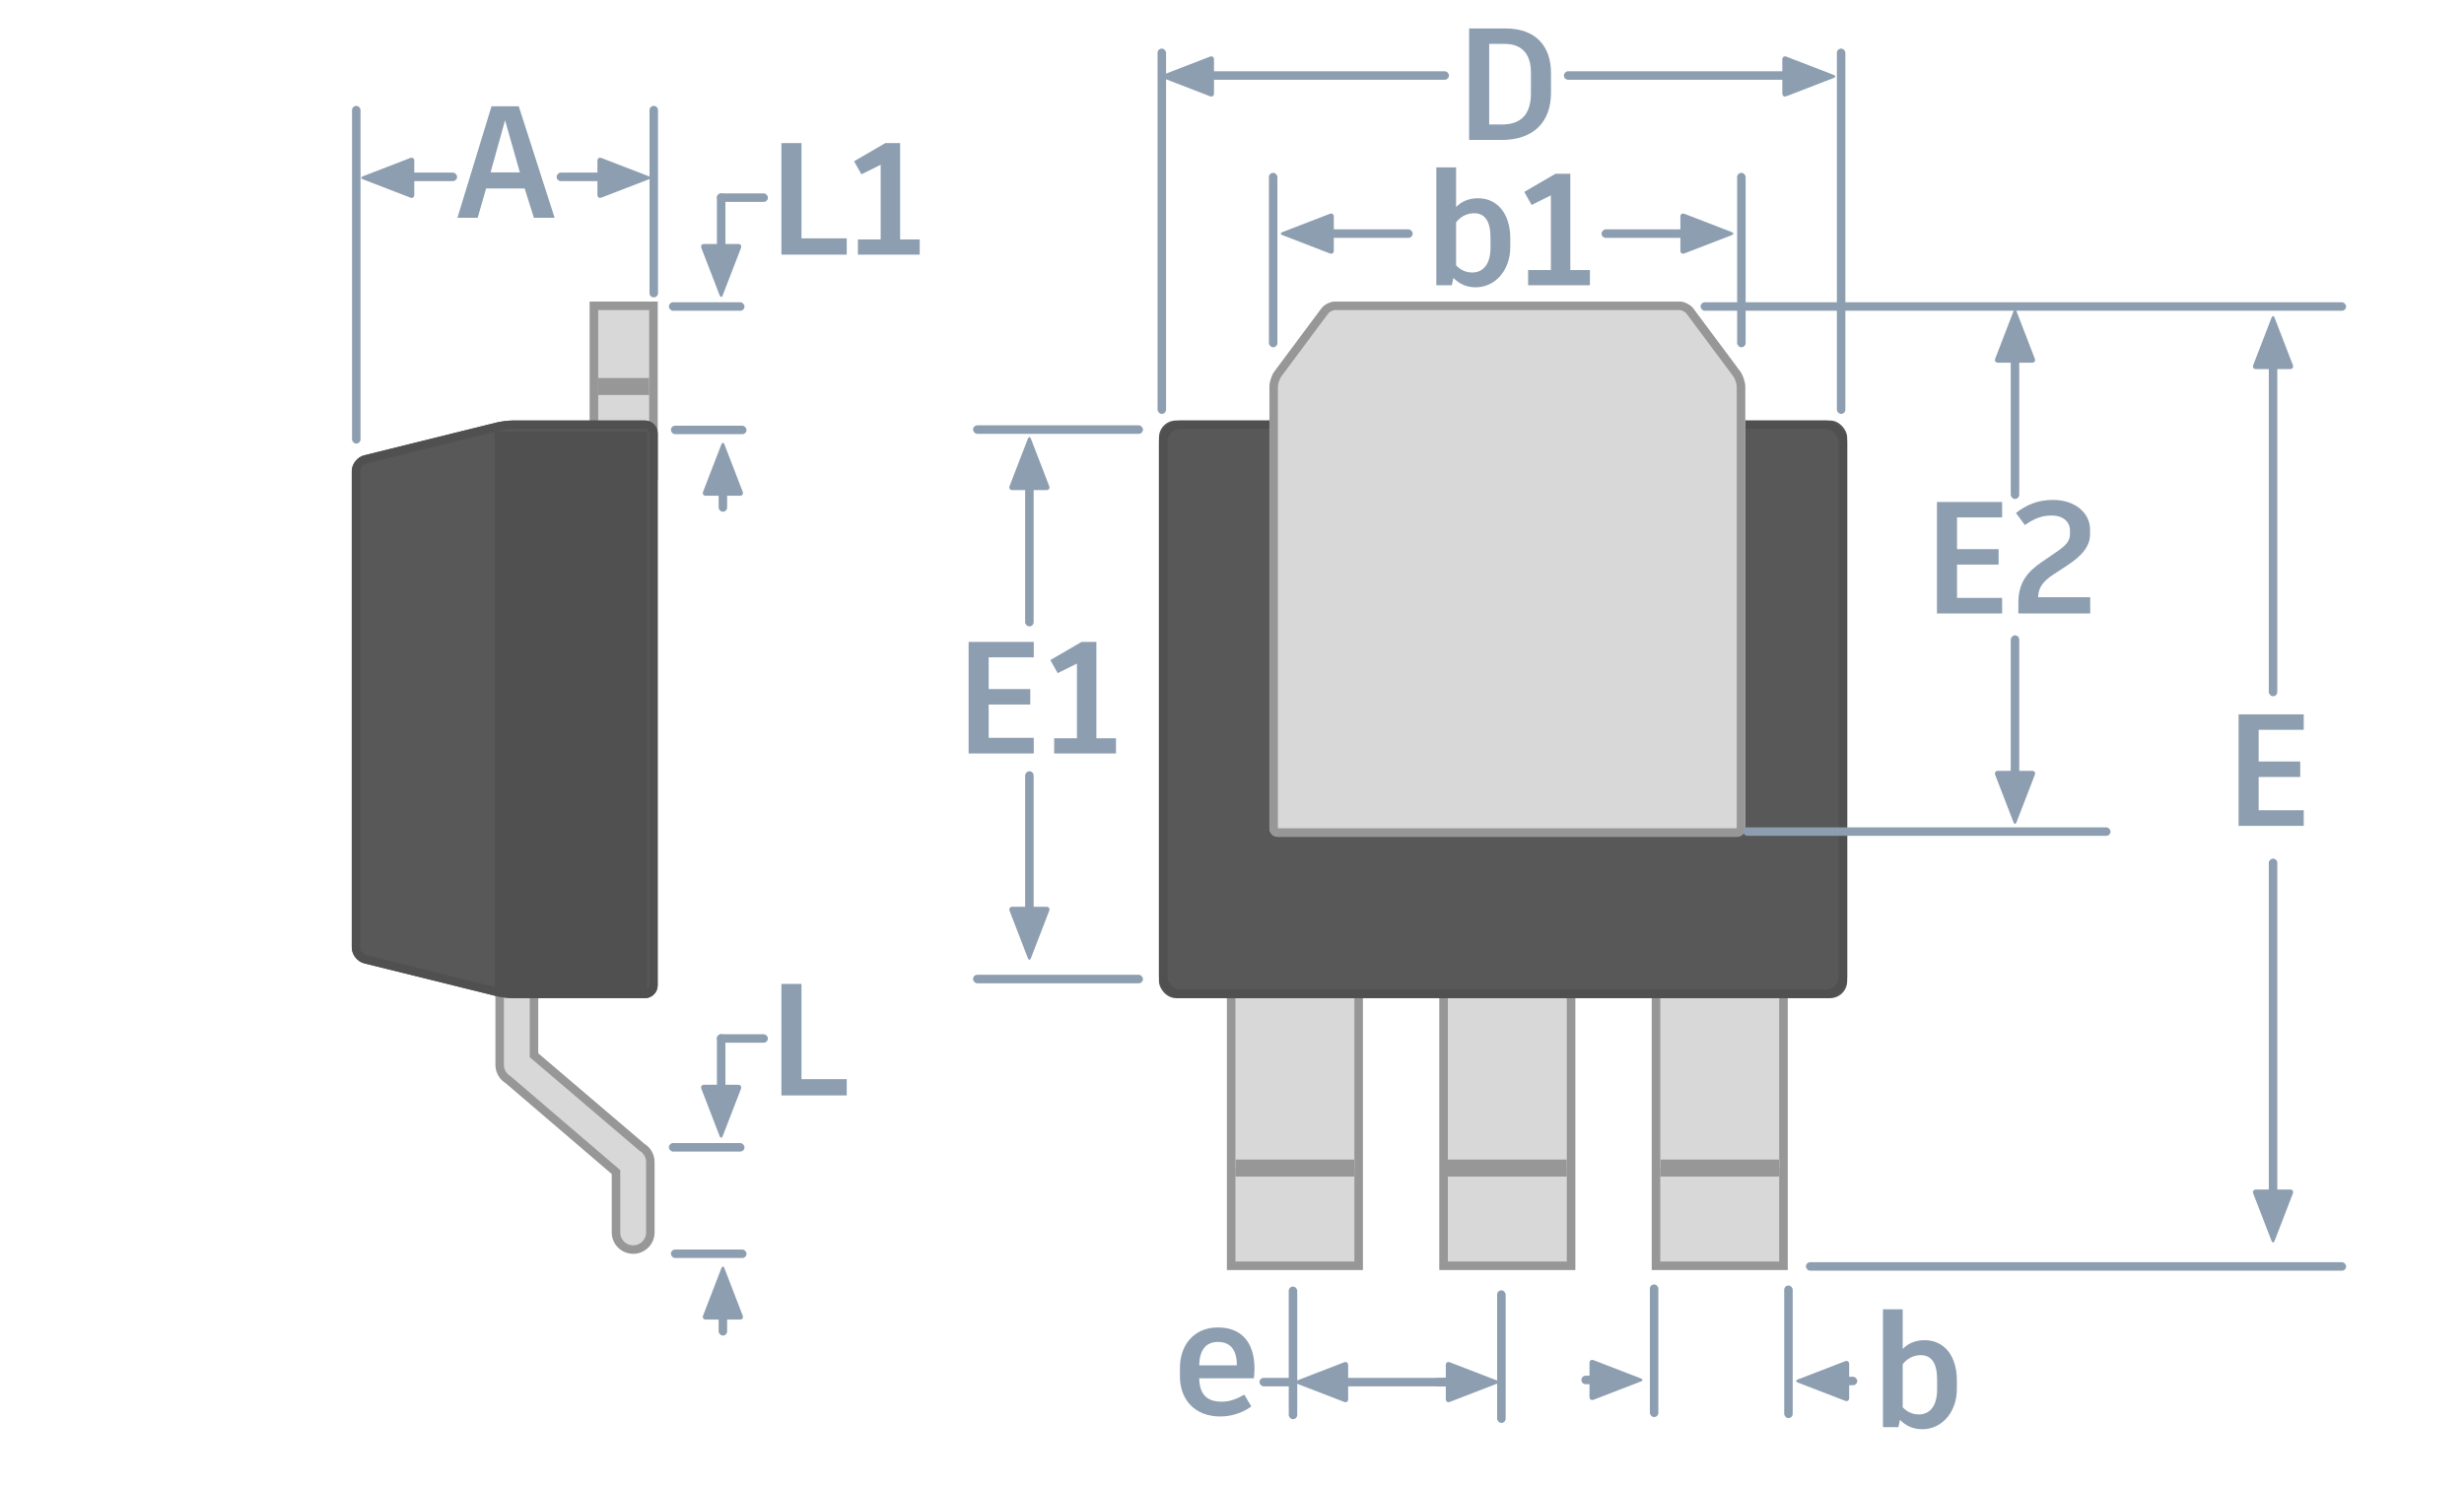 <?xml version="1.0" encoding="UTF-8" standalone="no"?>
<svg width="290px" height="175px" viewBox="0 0 290 175" version="1.1" xmlns="http://www.w3.org/2000/svg" xmlns:xlink="http://www.w3.org/1999/xlink">
    <!-- Generator: Sketch 48.2 (47327) - http://www.bohemiancoding.com/sketch -->
    <title>TO-DPAK-Labeled</title>
    <desc>Created with Sketch.</desc>
    <defs>
        <rect id="path-1" x="40" y="18" width="8" height="21"></rect>
        <rect id="path-2" x="41" y="27" width="6" height="1"></rect>
        <polyline id="path-3" points="131 132 115 132 115 94 131 94 131 132"></polyline>
        <rect id="path-4" x="116" y="119" width="14" height="1"></rect>
        <polyline id="path-5" points="156 132 140 132 140 94 156 94 156 132"></polyline>
        <rect id="path-6" x="141" y="119" width="14" height="1"></rect>
        <polyline id="path-7" points="181 132 165 132 165 94 181 94 181 132"></polyline>
        <rect id="path-8" x="166" y="119" width="14" height="1"></rect>
        <rect id="path-9" x="107" y="32" width="81" height="68" rx="2"></rect>
        <path d="M30.993,32 C30.445,32 29.573,32.106 29.032,32.24 L13.458,36.098 C12.653,36.297 12,37.123 12,37.949 L12,94.051 C12,94.874 12.651,95.702 13.458,95.902 L29.032,99.76 C29.567,99.893 30.445,100 30.993,100 L46.496,100 C47.327,100 48,99.327 48,98.5 L48,33.5 C48,32.671 47.338,32 46.496,32 L30.993,32 Z" id="path-10"></path>
        <path d="M120.996,81 C120.446,81 120,80.55 120,79.994 L120,28.026 C120,27.47 120.272,26.655 120.596,26.219 L126.124,18.8 C126.453,18.358 127.169,18 127.72,18 L168.28,18 C168.832,18 169.552,18.365 169.876,18.8 L175.404,26.219 C175.733,26.661 176,27.47 176,28.026 L176,79.994 C176,80.549 175.549,81 175.004,81 L120.996,81 Z" id="path-11"></path>
    </defs>
    <g stroke="none" stroke-width="1" fill="none" fill-rule="evenodd">
        <g>
            <g transform="translate(29.404, 17.5)">
                <g>
                    <use fill="#D8D8D8" fill-rule="evenodd" xlink:href="#path-1"></use>
                    <rect stroke="#979797" stroke-width="1" x="40.5" y="18.5" width="7" height="20"></rect>
                </g>
                <g>
                    <use fill="#D8D8D8" fill-rule="evenodd" xlink:href="#path-2"></use>
                    <rect stroke="#979797" stroke-width="1" x="41.5" y="27.5" width="5" height="1"></rect>
                </g>
                <g>
                    <use fill="#D8D8D8" fill-rule="evenodd" xlink:href="#path-3"></use>
                    <path stroke="#979797" stroke-width="1" d="M130.5,131.5 L130.5,94.5 L115.5,94.5 L115.5,131.5 L130.5,131.5 Z"></path>
                </g>
                <g>
                    <use fill="#D8D8D8" fill-rule="evenodd" xlink:href="#path-4"></use>
                    <rect stroke="#979797" stroke-width="1" x="116.5" y="119.5" width="13" height="1"></rect>
                </g>
                <g>
                    <use fill="#D8D8D8" fill-rule="evenodd" xlink:href="#path-5"></use>
                    <path stroke="#979797" stroke-width="1" d="M155.5,131.5 L155.5,94.5 L140.5,94.5 L140.5,131.5 L155.5,131.5 Z"></path>
                </g>
                <g>
                    <use fill="#D8D8D8" fill-rule="evenodd" xlink:href="#path-6"></use>
                    <rect stroke="#979797" stroke-width="1" x="141.5" y="119.5" width="13" height="1"></rect>
                </g>
                <g>
                    <use fill="#D8D8D8" fill-rule="evenodd" xlink:href="#path-7"></use>
                    <path stroke="#979797" stroke-width="1" d="M180.5,131.5 L180.5,94.5 L165.5,94.5 L165.5,131.5 L180.5,131.5 Z"></path>
                </g>
                <g>
                    <use fill="#D8D8D8" fill-rule="evenodd" xlink:href="#path-8"></use>
                    <rect stroke="#979797" stroke-width="1" x="166.5" y="119.5" width="13" height="1"></rect>
                </g>
                <g>
                    <use fill="#585858" fill-rule="evenodd" xlink:href="#path-9"></use>
                    <rect stroke="#505050" stroke-width="1" x="107.5" y="32.5" width="80" height="67" rx="2"></rect>
                </g>
                <path d="M29.403,107.857 C29.403,108.568 29.779,109.227 30.391,109.591 L43.096,120.471 L43.096,127.578 C43.096,128.693 44.001,129.596 45.117,129.596 C46.233,129.596 47.138,128.693 47.138,127.578 L47.138,119.286 C47.138,118.574 46.763,117.916 46.151,117.552 L33.446,106.719 L33.446,87.918 C33.446,86.804 32.541,85.901 31.425,85.901 C30.308,85.901 29.403,86.804 29.403,87.918 L29.403,107.857 Z" stroke="#979797" stroke-width="1" fill="#D8D8D8" fill-rule="nonzero"></path>
                <g>
                    <use fill="#585858" fill-rule="evenodd" xlink:href="#path-10"></use>
                    <path stroke="#505050" stroke-width="1" d="M30.993,32.5 C30.483,32.5 29.652,32.601 29.152,32.725 L13.578,36.583 C12.994,36.728 12.5,37.354 12.5,37.949 L12.5,94.051 C12.5,94.644 12.995,95.272 13.578,95.417 L29.152,99.275 C29.648,99.398 30.485,99.5 30.993,99.5 L46.496,99.5 C47.05,99.5 47.5,99.051 47.5,98.5 L47.5,33.5 C47.5,32.943 47.058,32.5 46.496,32.5 L30.993,32.5 Z"></path>
                </g>
                <polygon fill="#505050" fill-rule="evenodd" points="28.825 33.295 46.771 33.295 46.771 99.472 28.825 99.472"></polygon>
                <g>
                    <use fill="#D8D8D8" fill-rule="evenodd" xlink:href="#path-11"></use>
                    <path stroke="#979797" stroke-width="1" d="M120.996,80.5 L175.004,80.5 C175.274,80.5 175.5,80.272 175.5,79.994 L175.5,28.026 C175.5,27.578 175.268,26.874 175.003,26.518 L169.475,19.099 C169.243,18.788 168.672,18.5 168.28,18.5 L127.72,18.5 C127.326,18.5 126.759,18.784 126.525,19.099 L120.997,26.518 C120.735,26.87 120.5,27.581 120.5,28.026 L120.5,79.994 C120.5,80.275 120.723,80.5 120.996,80.5 Z"></path>
                </g>
            </g>
            <g transform="translate(81.91, 21.948)" fill="#8D9EB0">
                <g transform="translate(2.969, 9.82) rotate(90) translate(-2.969, -9.82) translate(-0.031, 7.32)">
                    <path d="M2.888,-0.426 C2.988,-0.685 3.152,-0.678 3.249,-0.426 L5.401,5.15 C5.5,5.409 5.365,5.619 5.081,5.619 L1.056,5.619 C0.78,5.619 0.639,5.402 0.736,5.15 L2.888,-0.426 Z" transform="translate(3.069, 2.501) rotate(90) translate(-3.069, -2.501) "></path>
                </g>
                <rect x="2.469" y="0.82" width="1" height="8.01" rx="0.5"></rect>
                <rect x="2.469" y="0.82" width="6" height="1" rx="0.5"></rect>
            </g>
            <path d="M121.668,77.383 L116.362,77.383 L116.362,81.115 L121.256,81.115 L121.256,82.934 L116.362,82.934 L116.362,86.853 L121.668,86.853 L121.668,88.69 L113.999,88.69 L113.999,75.564 L121.668,75.564 L121.668,77.383 Z M129.038,86.909 L131.344,86.909 L131.344,88.69 L124.069,88.69 L124.069,86.909 L126.75,86.909 L126.75,78.115 L124.481,79.24 L123.619,77.702 L127.294,75.564 L129.038,75.564 L129.038,86.909 Z" fill="#8D9EB0"></path>
            <path d="M235.638,60.91 L230.332,60.91 L230.332,64.642 L235.226,64.642 L235.226,66.461 L230.332,66.461 L230.332,70.38 L235.638,70.38 L235.638,72.217 L227.969,72.217 L227.969,59.091 L235.638,59.091 L235.638,60.91 Z M239.876,70.305 L246.008,70.305 L246.008,72.217 L237.551,72.217 L237.551,70.886 C237.551,68.561 238.676,67.286 240.195,66.236 L241.995,64.998 C243.176,64.192 243.626,63.704 243.626,62.842 L243.626,62.392 C243.626,61.604 243.008,60.685 241.451,60.685 C240.326,60.685 239.445,61.023 238.32,61.81 L237.27,60.385 C238.488,59.429 239.857,58.848 241.601,58.848 C244.433,58.848 245.989,60.554 245.989,62.317 L245.989,62.898 C245.989,64.192 245.201,65.336 243.176,66.648 L241.732,67.586 C240.27,68.542 239.914,69.311 239.876,70.305 Z" fill="#8D9EB0"></path>
            <polygon fill="#8D9EB0" points="271.138 85.91 265.832 85.91 265.832 89.642 270.726 89.642 270.726 91.461 265.832 91.461 265.832 95.38 271.138 95.38 271.138 97.217 263.469 97.217 263.469 84.091 271.138 84.091"></polygon>
            <path d="M62.837,25.636 L61.75,22.186 L57.212,22.186 L56.218,25.636 L53.837,25.636 L57.849,12.51 L61.056,12.51 L65.275,25.636 L62.837,25.636 Z M59.443,14.16 L57.737,20.292 L61.187,20.292 L59.443,14.16 Z" fill="#8D9EB0"></path>
            <path d="M76.445,12.956 C76.445,12.684 76.677,12.464 76.945,12.464 L76.945,12.464 C77.221,12.464 77.445,12.687 77.445,12.956 L77.445,34.514 C77.445,34.785 77.213,35.005 76.945,35.005 L76.945,35.005 C76.668,35.005 76.445,34.782 76.445,34.514 L76.445,12.956 Z" fill="#8D9EB0"></path>
            <rect fill="#8D9EB0" x="41.432" y="12.464" width="1" height="39.754" rx="0.5"></rect>
            <g transform="translate(42.626, 17.475)" fill="#8D9EB0">
                <g transform="translate(3.085, 3.454) scale(-1, 1) translate(-3.085, -3.454) translate(0.085, 0.954)">
                    <path d="M2.888,-0.426 C2.988,-0.685 3.152,-0.678 3.249,-0.426 L5.401,5.15 C5.5,5.409 5.365,5.619 5.081,5.619 L1.056,5.619 C0.78,5.619 0.639,5.402 0.736,5.15 L2.888,-0.426 Z" transform="translate(3.069, 2.501) rotate(90) translate(-3.069, -2.501) "></path>
                </g>
                <rect x="2.938" y="2.843" width="8.235" height="1" rx="0.5"></rect>
            </g>
            <g transform="translate(70.949, 20.475) scale(-1, 1) translate(-70.949, -20.475) translate(65.449, 17.475)" fill="#8D9EB0">
                <g transform="translate(3.085, 3.454) scale(-1, 1) translate(-3.085, -3.454) translate(0.085, 0.954)">
                    <path d="M2.888,-0.426 C2.988,-0.685 3.152,-0.678 3.249,-0.426 L5.401,5.15 C5.5,5.409 5.365,5.619 5.081,5.619 L1.056,5.619 C0.78,5.619 0.639,5.402 0.736,5.15 L2.888,-0.426 Z" transform="translate(3.069, 2.501) rotate(90) translate(-3.069, -2.501) "></path>
                </g>
                <rect x="2.938" y="2.843" width="8" height="1" rx="0.5"></rect>
            </g>
            <path d="M94.332,28.059 L99.657,28.059 L99.657,29.971 L91.969,29.971 L91.969,16.845 L94.332,16.845 L94.332,28.059 Z M105.939,28.19 L108.245,28.19 L108.245,29.971 L100.97,29.971 L100.97,28.19 L103.651,28.19 L103.651,19.396 L101.382,20.521 L100.52,18.983 L104.195,16.845 L105.939,16.845 L105.939,28.19 Z" fill="#8D9EB0"></path>
            <g transform="translate(136, 5.722)" fill="#8D9EB0">
                <g transform="translate(3.832, 3.275) scale(-1, 1) translate(-3.832, -3.275) translate(0.832, 0.775)">
                    <path d="M2.888,-0.426 C2.988,-0.685 3.152,-0.678 3.249,-0.426 L5.401,5.15 C5.5,5.409 5.365,5.619 5.081,5.619 L1.056,5.619 C0.78,5.619 0.639,5.402 0.736,5.15 L2.888,-0.426 Z" transform="translate(3.069, 2.501) rotate(90) translate(-3.069, -2.501) "></path>
                </g>
                <rect x="3.685" y="2.665" width="30.851" height="1" rx="0.5"></rect>
            </g>
            <g transform="translate(200.153, 8.722) scale(-1, 1) translate(-200.153, -8.722) translate(183.653, 5.722)" fill="#8D9EB0">
                <g transform="translate(3.832, 3.275) scale(-1, 1) translate(-3.832, -3.275) translate(0.832, 0.775)">
                    <path d="M2.888,-0.426 C2.988,-0.685 3.152,-0.678 3.249,-0.426 L5.401,5.15 C5.5,5.409 5.365,5.619 5.081,5.619 L1.056,5.619 C0.78,5.619 0.639,5.402 0.736,5.15 L2.888,-0.426 Z" transform="translate(3.069, 2.501) rotate(90) translate(-3.069, -2.501) "></path>
                </g>
                <rect x="3.685" y="2.665" width="28.907" height="1" rx="0.5"></rect>
            </g>
            <path d="M177.2,3.349 C180.763,3.349 182.545,5.449 182.545,8.599 L182.545,10.925 C182.545,14.337 180.519,16.475 176.732,16.475 L172.906,16.475 L172.906,3.349 L177.2,3.349 Z M180.182,10.962 L180.182,8.543 C180.182,6.405 179.169,5.168 177.088,5.168 L175.269,5.168 L175.269,14.656 L176.75,14.656 C179.038,14.656 180.182,13.456 180.182,10.962 Z" fill="#8D9EB0"></path>
            <path d="M173.963,23.338 C176.251,23.338 177.751,25.176 177.751,28.064 L177.751,29.076 C177.751,31.833 175.969,33.821 173.682,33.821 C172.613,33.821 171.75,33.427 171.057,32.714 L170.869,33.577 L169.05,33.577 L169.05,19.701 L171.375,19.701 L171.375,24.37 C172.013,23.713 172.875,23.338 173.963,23.338 Z M175.426,29.151 L175.426,27.989 C175.426,26.039 174.769,25.101 173.494,25.101 C172.594,25.101 171.882,25.532 171.375,26.17 L171.375,31.233 C171.882,31.777 172.519,32.077 173.288,32.077 C174.582,32.077 175.426,31.064 175.426,29.151 Z M184.82,31.795 L187.126,31.795 L187.126,33.577 L179.851,33.577 L179.851,31.795 L182.532,31.795 L182.532,23.001 L180.263,24.126 L179.401,22.588 L183.076,20.451 L184.82,20.451 L184.82,31.795 Z" fill="#8D9EB0"></path>
            <rect fill="#8D9EB0" x="136.238" y="5.722" width="1" height="43" rx="0.5"></rect>
            <rect fill="#8D9EB0" x="149.345" y="20.345" width="1" height="20.535" rx="0.5"></rect>
            <rect fill="#8D9EB0" x="204.452" y="20.345" width="1" height="20.535" rx="0.5"></rect>
            <rect fill="#8D9EB0" x="216.191" y="5.722" width="1" height="43" rx="0.5"></rect>
            <path d="M226.525,157.762 C228.813,157.762 230.313,159.599 230.313,162.487 L230.313,163.5 C230.313,166.256 228.532,168.244 226.244,168.244 C225.175,168.244 224.313,167.85 223.619,167.137 L223.432,168 L221.613,168 L221.613,154.124 L223.938,154.124 L223.938,158.793 C224.575,158.137 225.438,157.762 226.525,157.762 Z M227.988,163.575 L227.988,162.412 C227.988,160.462 227.332,159.524 226.057,159.524 C225.157,159.524 224.444,159.956 223.938,160.593 L223.938,165.656 C224.444,166.2 225.082,166.5 225.85,166.5 C227.144,166.5 227.988,165.487 227.988,163.575 Z" fill="#8D9EB0"></path>
            <path d="M147.647,161.118 C147.647,161.531 147.61,161.943 147.572,162.243 L141.141,162.243 C141.178,164.156 142.059,165 143.785,165 C144.872,165 145.678,164.606 146.447,164.175 L147.272,165.562 C146.428,166.2 145.078,166.744 143.635,166.744 C140.597,166.744 138.872,164.737 138.872,162.037 L138.872,161.006 C138.872,158.306 140.559,156.262 143.335,156.262 C146.053,156.262 147.647,157.949 147.647,161.118 Z M145.566,160.725 L145.566,160.631 C145.566,158.906 144.797,157.968 143.353,157.968 C141.928,157.968 141.178,158.906 141.141,160.725 L145.566,160.725 Z" fill="#8D9EB0"></path>
            <rect fill="#8D9EB0" x="194.181" y="151.199" width="1" height="15.61" rx="0.5"></rect>
            <rect fill="#8D9EB0" x="151.679" y="151.45" width="1" height="15.61" rx="0.5"></rect>
            <rect fill="#8D9EB0" x="209.991" y="151.323" width="1" height="15.61" rx="0.5"></rect>
            <rect fill="#8D9EB0" x="176.206" y="151.89" width="1" height="15.61" rx="0.5"></rect>
            <rect fill="#8D9EB0" x="78.725" y="35.582" width="8.899" height="1" rx="0.5"></rect>
            <g transform="translate(81.91, 52.217)" fill="#8D9EB0">
                <g transform="translate(3.17, 3.091) rotate(-90) translate(-3.17, -3.091) translate(0.17, 0.591)">
                    <path d="M2.888,-0.426 C2.988,-0.685 3.152,-0.678 3.249,-0.426 L5.401,5.15 C5.5,5.409 5.365,5.619 5.081,5.619 L1.056,5.619 C0.78,5.619 0.639,5.402 0.736,5.15 L2.888,-0.426 Z" transform="translate(3.069, 2.501) rotate(90) translate(-3.069, -2.501) "></path>
                </g>
                <rect x="2.67" y="3.091" width="1" height="4.932" rx="0.5"></rect>
            </g>
            <rect fill="#8D9EB0" x="78.964" y="50.112" width="8.899" height="1" rx="0.5"></rect>
            <g transform="translate(81.91, 120.925)" fill="#8D9EB0">
                <g transform="translate(2.969, 9.82) rotate(90) translate(-2.969, -9.82) translate(-0.031, 7.32)">
                    <path d="M2.888,-0.426 C2.988,-0.685 3.152,-0.678 3.249,-0.426 L5.401,5.15 C5.5,5.409 5.365,5.619 5.081,5.619 L1.056,5.619 C0.78,5.619 0.639,5.402 0.736,5.15 L2.888,-0.426 Z" transform="translate(3.069, 2.501) rotate(90) translate(-3.069, -2.501) "></path>
                </g>
                <rect x="2.469" y="0.82" width="1" height="8.01" rx="0.5"></rect>
                <rect x="2.469" y="0.82" width="6" height="1" rx="0.5"></rect>
            </g>
            <polygon fill="#8D9EB0" points="94.332 127.036 99.657 127.036 99.657 128.949 91.969 128.949 91.969 115.823 94.332 115.823"></polygon>
            <rect fill="#8D9EB0" x="78.725" y="134.559" width="8.899" height="1" rx="0.5"></rect>
            <g transform="translate(81.91, 149.195)" fill="#8D9EB0">
                <g transform="translate(3.17, 3.091) rotate(-90) translate(-3.17, -3.091) translate(0.17, 0.591)">
                    <path d="M2.888,-0.426 C2.988,-0.685 3.152,-0.678 3.249,-0.426 L5.401,5.15 C5.5,5.409 5.365,5.619 5.081,5.619 L1.056,5.619 C0.78,5.619 0.639,5.402 0.736,5.15 L2.888,-0.426 Z" transform="translate(3.069, 2.501) rotate(90) translate(-3.069, -2.501) "></path>
                </g>
                <rect x="2.67" y="3.091" width="1" height="4.932" rx="0.5"></rect>
            </g>
            <rect fill="#8D9EB0" x="78.964" y="147.089" width="8.899" height="1" rx="0.5"></rect>
            <g transform="translate(118.523, 51.217)" fill="#8D9EB0">
                <g transform="translate(2.631, 3.427) rotate(-90) translate(-2.631, -3.427) translate(-0.369, 0.927)">
                    <path d="M2.888,-0.426 C2.988,-0.685 3.152,-0.678 3.249,-0.426 L5.401,5.15 C5.5,5.409 5.365,5.619 5.081,5.619 L1.056,5.619 C0.78,5.619 0.639,5.402 0.736,5.15 L2.888,-0.426 Z" transform="translate(3.069, 2.501) rotate(90) translate(-3.069, -2.501) "></path>
                </g>
                <rect x="2.131" y="3.427" width="1" height="19.092" rx="0.5"></rect>
            </g>
            <g transform="translate(121.523, 101.717) scale(1, -1) translate(-121.523, -101.717) translate(118.523, 90.217)" fill="#8D9EB0">
                <g transform="translate(2.631, 3.427) rotate(-90) translate(-2.631, -3.427) translate(-0.369, 0.927)">
                    <path d="M2.888,-0.426 C2.988,-0.685 3.152,-0.678 3.249,-0.426 L5.401,5.15 C5.5,5.409 5.365,5.619 5.081,5.619 L1.056,5.619 C0.78,5.619 0.639,5.402 0.736,5.15 L2.888,-0.426 Z" transform="translate(3.069, 2.501) rotate(90) translate(-3.069, -2.501) "></path>
                </g>
                <rect x="2.131" y="3.427" width="1" height="19" rx="0.5"></rect>
            </g>
            <g transform="translate(234.523, 36.217)" fill="#8D9EB0">
                <g transform="translate(2.631, 3.427) rotate(-90) translate(-2.631, -3.427) translate(-0.369, 0.927)">
                    <path d="M2.888,-0.426 C2.988,-0.685 3.152,-0.678 3.249,-0.426 L5.401,5.15 C5.5,5.409 5.365,5.619 5.081,5.619 L1.056,5.619 C0.78,5.619 0.639,5.402 0.736,5.15 L2.888,-0.426 Z" transform="translate(3.069, 2.501) rotate(90) translate(-3.069, -2.501) "></path>
                </g>
                <rect x="2.131" y="3.427" width="1" height="19.092" rx="0.5"></rect>
            </g>
            <g transform="translate(237.523, 85.717) scale(1, -1) translate(-237.523, -85.717) translate(234.523, 74.217)" fill="#8D9EB0">
                <g transform="translate(2.631, 3.427) rotate(-90) translate(-2.631, -3.427) translate(-0.369, 0.927)">
                    <path d="M2.888,-0.426 C2.988,-0.685 3.152,-0.678 3.249,-0.426 L5.401,5.15 C5.5,5.409 5.365,5.619 5.081,5.619 L1.056,5.619 C0.78,5.619 0.639,5.402 0.736,5.15 L2.888,-0.426 Z" transform="translate(3.069, 2.501) rotate(90) translate(-3.069, -2.501) "></path>
                </g>
                <rect x="2.131" y="3.427" width="1" height="19" rx="0.5"></rect>
            </g>
            <rect fill="#8D9EB0" x="200.153" y="35.582" width="75.975" height="1" rx="0.5"></rect>
            <rect fill="#8D9EB0" x="212.547" y="148.582" width="63.581" height="1" rx="0.5"></rect>
            <rect fill="#8D9EB0" x="114.523" y="50.069" width="20" height="1" rx="0.5"></rect>
            <rect fill="#8D9EB0" x="114.523" y="114.75" width="20" height="1" rx="0.5"></rect>
            <rect fill="#8D9EB0" x="205.151" y="97.391" width="43.246" height="1" rx="0.5"></rect>
            <g transform="translate(268, 123.5) scale(1, -1) translate(-268, -123.5) translate(265, 100.5)" fill="#8D9EB0">
                <g transform="translate(2.526, 3.427) rotate(-90) translate(-2.526, -3.427) translate(-0.474, 0.927)">
                    <path d="M2.888,-0.426 C2.988,-0.685 3.152,-0.678 3.249,-0.426 L5.401,5.15 C5.5,5.409 5.365,5.619 5.081,5.619 L1.056,5.619 C0.78,5.619 0.639,5.402 0.736,5.15 L2.888,-0.426 Z" transform="translate(3.069, 2.501) rotate(90) translate(-3.069, -2.501) "></path>
                </g>
                <rect x="2.026" y="3.427" width="1" height="42" rx="0.5"></rect>
            </g>
            <g transform="translate(265, 36.971)" fill="#8D9EB0">
                <g transform="translate(2.526, 3.427) rotate(-90) translate(-2.526, -3.427) translate(-0.474, 0.927)">
                    <path d="M2.888,-0.426 C2.988,-0.685 3.152,-0.678 3.249,-0.426 L5.401,5.15 C5.5,5.409 5.365,5.619 5.081,5.619 L1.056,5.619 C0.78,5.619 0.639,5.402 0.736,5.15 L2.888,-0.426 Z" transform="translate(3.069, 2.501) rotate(90) translate(-3.069, -2.501) "></path>
                </g>
                <rect x="2.026" y="3.427" width="1" height="41.563" rx="0.5"></rect>
            </g>
            <g transform="translate(210.653, 160.067)" fill="#8D9EB0">
                <g transform="translate(3.934, 2.5) scale(-1, 1) translate(-3.934, -2.5) translate(0.934, 0)">
                    <path d="M2.888,-0.426 C2.988,-0.685 3.152,-0.678 3.249,-0.426 L5.401,5.15 C5.5,5.409 5.365,5.619 5.081,5.619 L1.056,5.619 C0.78,5.619 0.639,5.402 0.736,5.15 L2.888,-0.426 Z" transform="translate(3.069, 2.501) rotate(90) translate(-3.069, -2.501) "></path>
                </g>
                <rect x="3.934" y="2" width="4" height="1" rx="0.5"></rect>
            </g>
            <g transform="translate(147.302, 160.195)" fill="#8D9EB0">
                <g transform="translate(8.319, 2.5) scale(-1, 1) translate(-8.319, -2.5) translate(5.319, 0)">
                    <path d="M2.888,-0.426 C2.988,-0.685 3.152,-0.678 3.249,-0.426 L5.401,5.15 C5.5,5.409 5.365,5.619 5.081,5.619 L1.056,5.619 C0.78,5.619 0.639,5.402 0.736,5.15 L2.888,-0.426 Z" transform="translate(3.069, 2.501) rotate(90) translate(-3.069, -2.501) "></path>
                </g>
                <rect x="8.934" y="2" width="16.32" height="1" rx="0.5"></rect>
                <rect x="0.934" y="2" width="4" height="1" rx="0.5"></rect>
            </g>
            <g transform="translate(185.19, 159.943)" fill="#8D9EB0">
                <g transform="translate(4.934, 2.5) scale(-1, 1) rotate(180) translate(-4.934, -2.5) translate(1.934, 0)">
                    <path d="M2.888,-0.426 C2.988,-0.685 3.152,-0.678 3.249,-0.426 L5.401,5.15 C5.5,5.409 5.365,5.619 5.081,5.619 L1.056,5.619 C0.78,5.619 0.639,5.402 0.736,5.15 L2.888,-0.426 Z" transform="translate(3.069, 2.501) rotate(90) translate(-3.069, -2.501) "></path>
                </g>
                <path d="M4.934,2.5 C4.934,2.776 4.719,3 4.443,3 L1.424,3 C1.153,3 0.934,2.768 0.934,2.5 L0.934,2.5 C0.934,2.224 1.149,2 1.424,2 L4.443,2 C4.714,2 4.934,2.232 4.934,2.5 L4.934,2.5"></path>
            </g>
            <g transform="translate(168.547, 160.195)" fill="#8D9EB0">
                <g transform="translate(4.665, 2.5) scale(-1, 1) rotate(180) translate(-4.665, -2.5) translate(1.665, 0)">
                    <path d="M2.888,-0.426 C2.988,-0.685 3.152,-0.678 3.249,-0.426 L5.401,5.15 C5.5,5.409 5.365,5.619 5.081,5.619 L1.056,5.619 C0.78,5.619 0.639,5.402 0.736,5.15 L2.888,-0.426 Z" transform="translate(3.069, 2.501) rotate(90) translate(-3.069, -2.501) "></path>
                </g>
                <path d="M4.239,2.5 C4.239,2.776 4.024,3 3.748,3 L0.729,3 C0.458,3 0.239,2.768 0.239,2.5 L0.239,2.5 C0.239,2.224 0.454,2 0.729,2 L3.748,2 C4.019,2 4.239,2.232 4.239,2.5 L4.239,2.5"></path>
            </g>
            <g transform="translate(150, 25)" fill="#8D9EB0">
                <g transform="translate(3.934, 2.5) scale(-1, 1) translate(-3.934, -2.5) translate(0.934, 0)">
                    <path d="M2.888,-0.426 C2.988,-0.685 3.152,-0.678 3.249,-0.426 L5.401,5.15 C5.5,5.409 5.365,5.619 5.081,5.619 L1.056,5.619 C0.78,5.619 0.639,5.402 0.736,5.15 L2.888,-0.426 Z" transform="translate(3.069, 2.501) rotate(90) translate(-3.069, -2.501) "></path>
                </g>
                <rect x="3.934" y="2" width="12.329" height="1" rx="0.5"></rect>
            </g>
            <g transform="translate(196.256, 27.5) scale(-1, 1) translate(-196.256, -27.5) translate(187.756, 25)" fill="#8D9EB0">
                <g transform="translate(3.934, 2.5) scale(-1, 1) translate(-3.934, -2.5) translate(0.934, 0)">
                    <path d="M2.888,-0.426 C2.988,-0.685 3.152,-0.678 3.249,-0.426 L5.401,5.15 C5.5,5.409 5.365,5.619 5.081,5.619 L1.056,5.619 C0.78,5.619 0.639,5.402 0.736,5.15 L2.888,-0.426 Z" transform="translate(3.069, 2.501) rotate(90) translate(-3.069, -2.501) "></path>
                </g>
                <rect x="3.934" y="2" width="12.329" height="1" rx="0.5"></rect>
            </g>
        </g>
    </g>
</svg>
